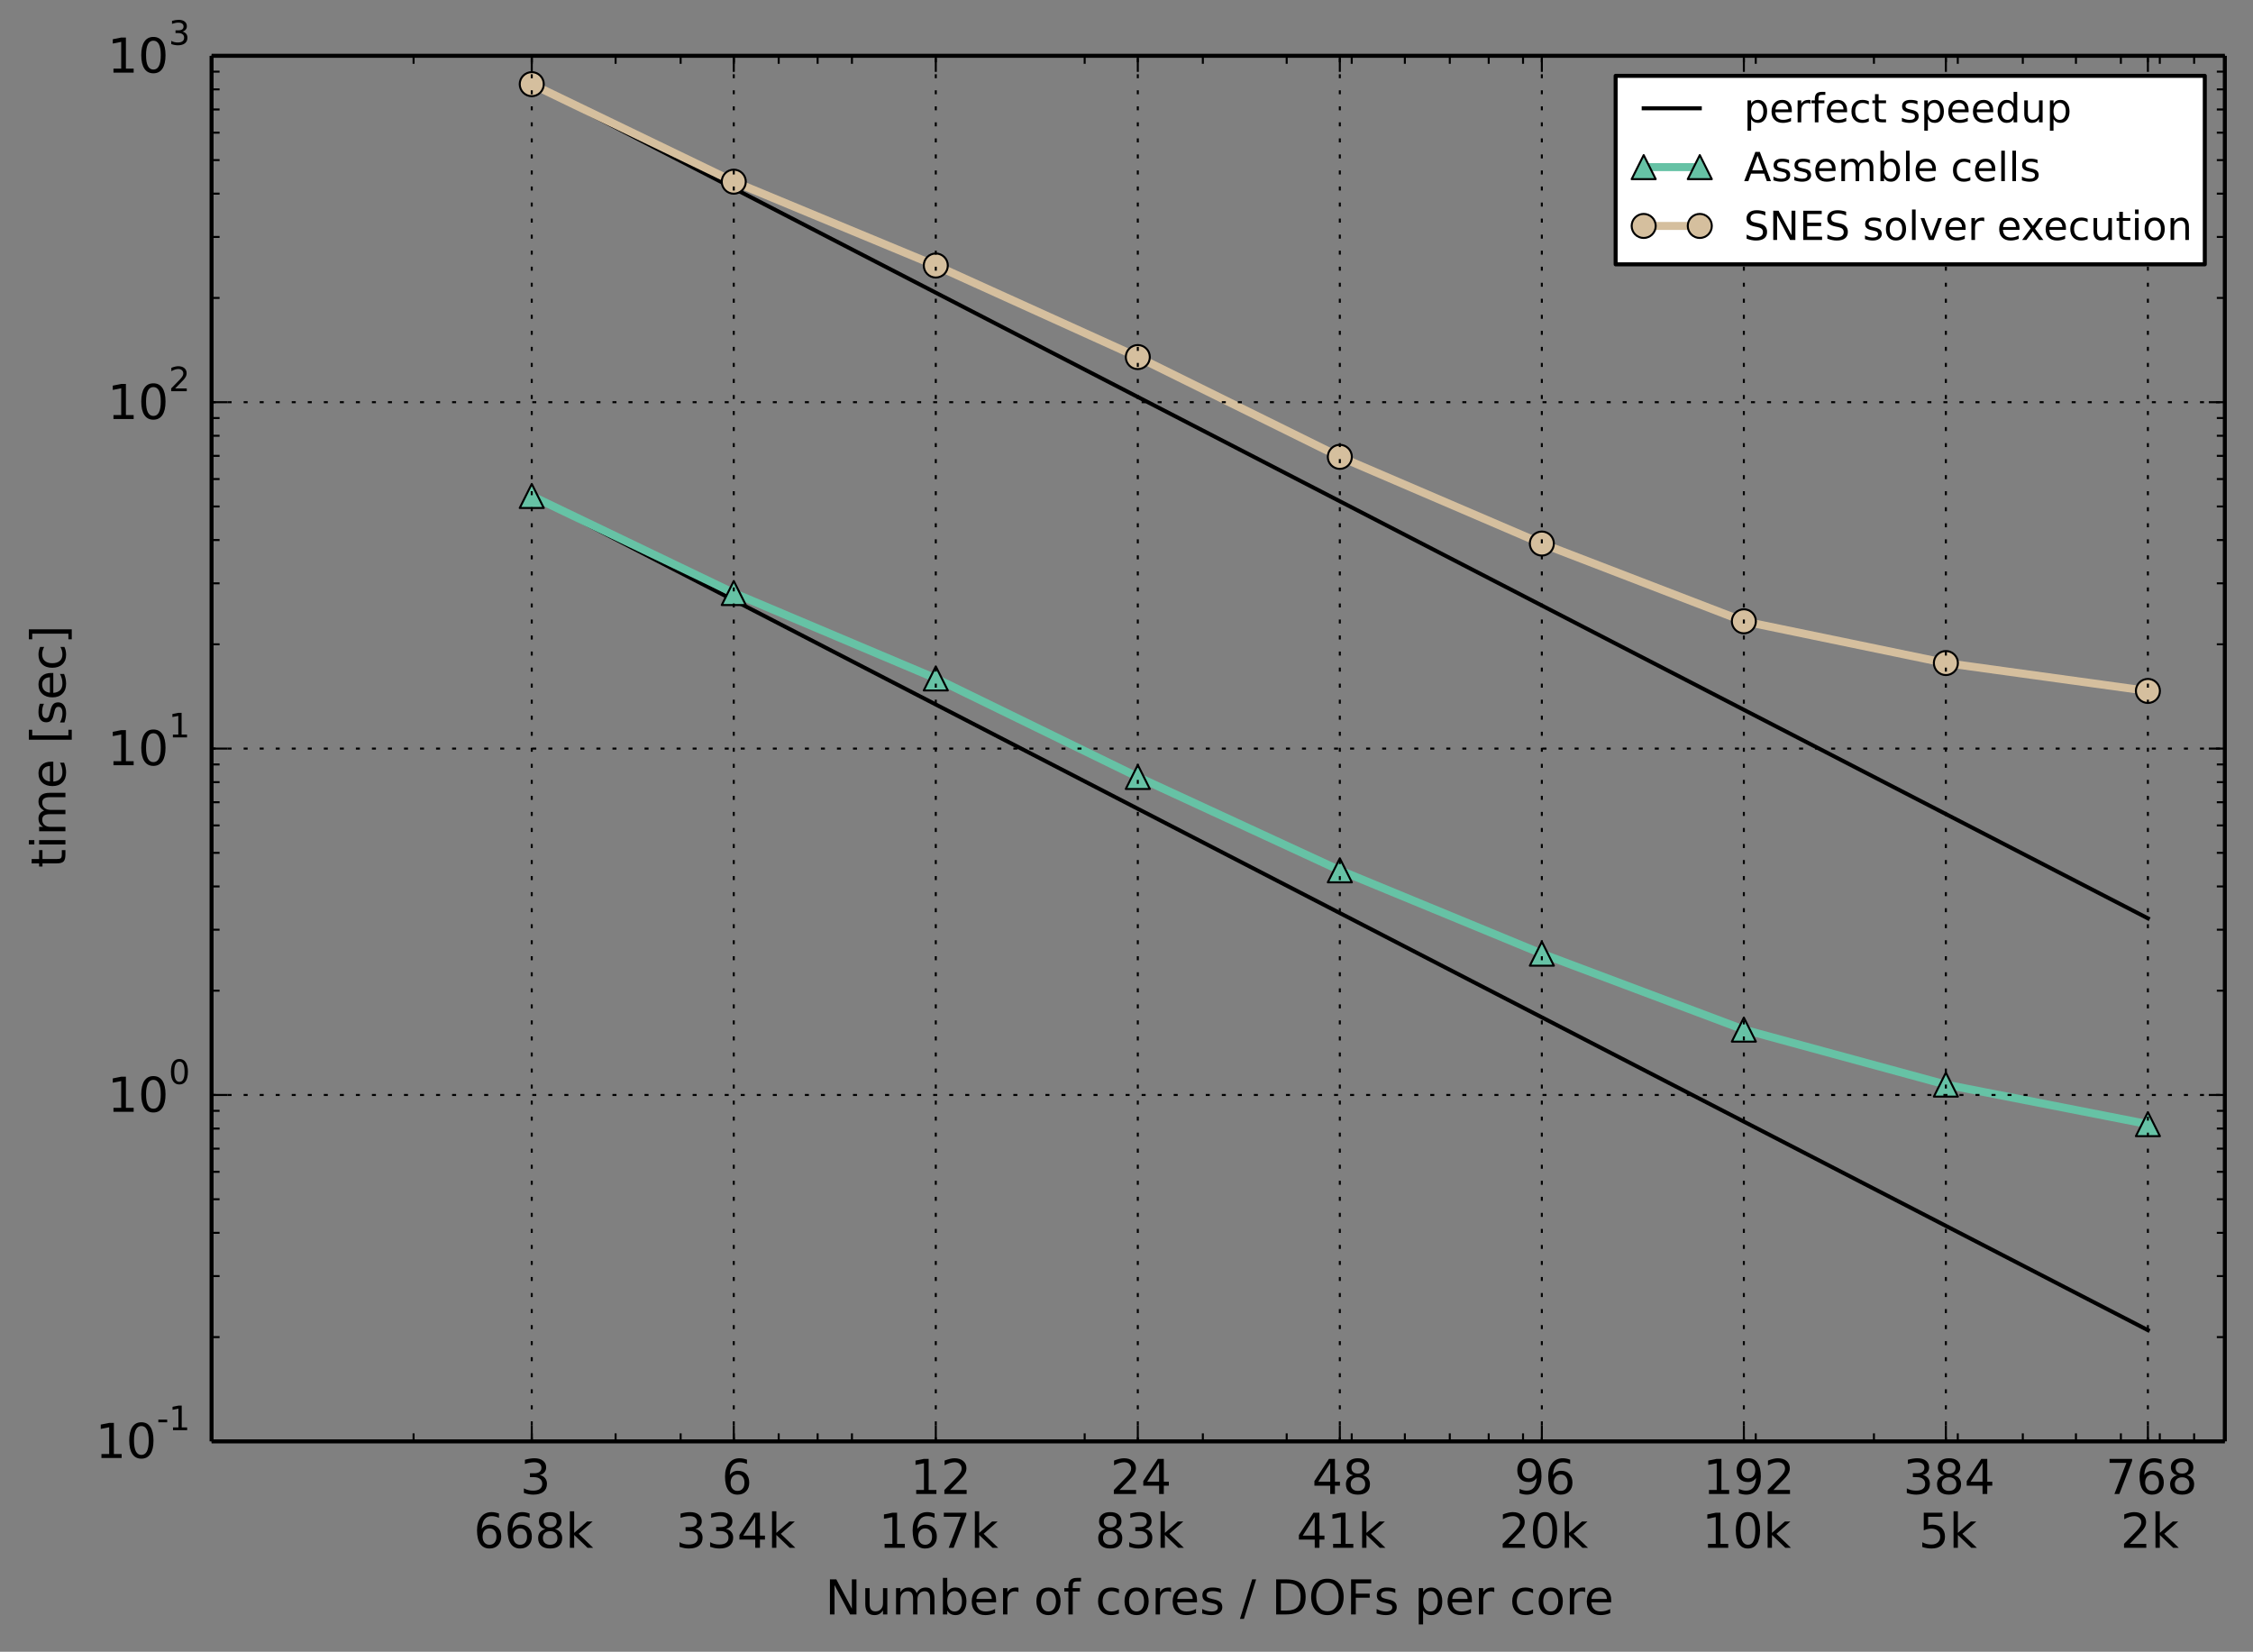<?xml version="1.0" encoding="utf-8" standalone="no"?>
<!DOCTYPE svg PUBLIC "-//W3C//DTD SVG 1.1//EN"
  "http://www.w3.org/Graphics/SVG/1.1/DTD/svg11.dtd">
<!-- Created with matplotlib (http://matplotlib.org/) -->
<svg height="412pt" version="1.1" viewBox="0 0 562 412" width="562pt" xmlns="http://www.w3.org/2000/svg" xmlns:xlink="http://www.w3.org/1999/xlink">
 <rect x="0" y="0" width="562" height="412" fill="#808080" stroke="none"/>
 <defs>
  <style type="text/css">
*{stroke-linecap:butt;stroke-linejoin:round;}
  </style>
 </defs>
 <g id="figure_1">
  <g id="patch_1">
   <path d="
M0 412.385
L562.174 412.385
L562.174 0
L0 0
z
" style="fill:none;"/>
  </g>
  <g id="axes_1">
   <g id="patch_2">
    <path d="
M52.774 359.52
L554.974 359.52
L554.974 13.92
L52.774 13.92
z
" style="fill:none;"/>
   </g>
   <g id="line2d_1">
    <path clip-path="url(#pe4952aaf84)" d="
M132.644 123.707
L183.036 149.716
L233.429 175.725
L283.821 201.734
L334.214 227.743
L384.606 253.752
L434.998 279.761
L485.391 305.77
L535.783 331.779" style="fill:none;stroke:#000000;stroke-linecap:square;"/>
   </g>
   <g id="line2d_2">
    <path clip-path="url(#pe4952aaf84)" d="
M132.644 123.707
L183.036 147.914
L233.429 169.217
L283.821 193.794
L334.214 217.08
L384.606 237.876
L434.998 256.813
L485.391 270.531
L535.783 280.393" style="fill:none;stroke:#66c2a5;stroke-linecap:square;stroke-width:2;"/>
    <defs>
     <path d="
M0 -3
L-3 3
L3 3
z
" id="m801e9fabfe" style="stroke:#000000;stroke-linejoin:miter;stroke-width:0.5;"/>
    </defs>
    <g clip-path="url(#pe4952aaf84)">
     <use style="fill:#66c2a5;stroke:#000000;stroke-linejoin:miter;stroke-width:0.5;" x="132.644" xlink:href="#m801e9fabfe" y="123.707"/>
     <use style="fill:#66c2a5;stroke:#000000;stroke-linejoin:miter;stroke-width:0.5;" x="183.036" xlink:href="#m801e9fabfe" y="147.914"/>
     <use style="fill:#66c2a5;stroke:#000000;stroke-linejoin:miter;stroke-width:0.5;" x="233.429" xlink:href="#m801e9fabfe" y="169.217"/>
     <use style="fill:#66c2a5;stroke:#000000;stroke-linejoin:miter;stroke-width:0.5;" x="283.821" xlink:href="#m801e9fabfe" y="193.794"/>
     <use style="fill:#66c2a5;stroke:#000000;stroke-linejoin:miter;stroke-width:0.5;" x="334.214" xlink:href="#m801e9fabfe" y="217.08"/>
     <use style="fill:#66c2a5;stroke:#000000;stroke-linejoin:miter;stroke-width:0.5;" x="384.606" xlink:href="#m801e9fabfe" y="237.876"/>
     <use style="fill:#66c2a5;stroke:#000000;stroke-linejoin:miter;stroke-width:0.5;" x="434.998" xlink:href="#m801e9fabfe" y="256.813"/>
     <use style="fill:#66c2a5;stroke:#000000;stroke-linejoin:miter;stroke-width:0.5;" x="485.391" xlink:href="#m801e9fabfe" y="270.531"/>
     <use style="fill:#66c2a5;stroke:#000000;stroke-linejoin:miter;stroke-width:0.5;" x="535.783" xlink:href="#m801e9fabfe" y="280.393"/>
    </g>
   </g>
   <g id="line2d_3">
    <path clip-path="url(#pe4952aaf84)" d="
M132.644 20.991
L183.036 47
L233.429 73.009
L283.821 99.018
L334.214 125.027
L384.606 151.036
L434.998 177.045
L485.391 203.054
L535.783 229.063" style="fill:none;stroke:#000000;stroke-linecap:square;"/>
   </g>
   <g id="line2d_4">
    <path clip-path="url(#pe4952aaf84)" d="
M132.644 20.991
L183.036 45.316
L233.429 66.228
L283.821 89.062
L334.214 113.95
L384.606 135.58
L434.998 154.971
L485.391 165.384
L535.783 172.343" style="fill:none;stroke:#d5bf9e;stroke-linecap:square;stroke-width:2;"/>
    <defs>
     <path d="
M0 3
C0.796 3 1.559 2.684 2.121 2.121
C2.684 1.559 3 0.796 3 0
C3 -0.796 2.684 -1.559 2.121 -2.121
C1.559 -2.684 0.796 -3 0 -3
C-0.796 -3 -1.559 -2.684 -2.121 -2.121
C-2.684 -1.559 -3 -0.796 -3 0
C-3 0.796 -2.684 1.559 -2.121 2.121
C-1.559 2.684 -0.796 3 0 3
z
" id="m5723782d52" style="stroke:#000000;stroke-width:0.5;"/>
    </defs>
    <g clip-path="url(#pe4952aaf84)">
     <use style="fill:#d5bf9e;stroke:#000000;stroke-width:0.5;" x="132.644" xlink:href="#m5723782d52" y="20.991"/>
     <use style="fill:#d5bf9e;stroke:#000000;stroke-width:0.5;" x="183.036" xlink:href="#m5723782d52" y="45.316"/>
     <use style="fill:#d5bf9e;stroke:#000000;stroke-width:0.5;" x="233.429" xlink:href="#m5723782d52" y="66.228"/>
     <use style="fill:#d5bf9e;stroke:#000000;stroke-width:0.5;" x="283.821" xlink:href="#m5723782d52" y="89.063"/>
     <use style="fill:#d5bf9e;stroke:#000000;stroke-width:0.5;" x="334.214" xlink:href="#m5723782d52" y="113.95"/>
     <use style="fill:#d5bf9e;stroke:#000000;stroke-width:0.5;" x="384.606" xlink:href="#m5723782d52" y="135.58"/>
     <use style="fill:#d5bf9e;stroke:#000000;stroke-width:0.5;" x="434.998" xlink:href="#m5723782d52" y="154.971"/>
     <use style="fill:#d5bf9e;stroke:#000000;stroke-width:0.5;" x="485.391" xlink:href="#m5723782d52" y="165.384"/>
     <use style="fill:#d5bf9e;stroke:#000000;stroke-width:0.5;" x="535.783" xlink:href="#m5723782d52" y="172.343"/>
    </g>
   </g>
   <g id="matplotlib.axis_1">
    <g id="xtick_1">
     <g id="line2d_5">
      <path clip-path="url(#pe4952aaf84)" d="
M132.644 359.52
L132.644 13.92" style="fill:none;stroke:#000000;stroke-dasharray:1,3;stroke-dashoffset:0.0;stroke-width:0.5;"/>
     </g>
     <g id="line2d_6">
      <defs>
       <path d="
M0 0
L0 -4" id="m93b0483c22" style="stroke:#000000;stroke-width:0.5;"/>
      </defs>
      <g>
       <use style="stroke:#000000;stroke-width:0.5;" x="132.644" xlink:href="#m93b0483c22" y="359.52"/>
      </g>
     </g>
     <g id="line2d_7">
      <defs>
       <path d="
M0 0
L0 4" id="m741efc42ff" style="stroke:#000000;stroke-width:0.5;"/>
      </defs>
      <g>
       <use style="stroke:#000000;stroke-width:0.5;" x="132.644" xlink:href="#m741efc42ff" y="13.92"/>
      </g>
     </g>
     <g id="text_1">
      <!-- 3 -->
      <defs>
       <path d="
M40.578 39.312
Q47.656 37.797 51.625 33
Q55.609 28.219 55.609 21.188
Q55.609 10.406 48.188 4.484
Q40.766 -1.422 27.094 -1.422
Q22.516 -1.422 17.656 -0.516
Q12.797 0.391 7.625 2.203
L7.625 11.719
Q11.719 9.328 16.594 8.109
Q21.484 6.891 26.812 6.891
Q36.078 6.891 40.938 10.547
Q45.797 14.203 45.797 21.188
Q45.797 27.641 41.281 31.266
Q36.766 34.906 28.719 34.906
L20.219 34.906
L20.219 43.016
L29.109 43.016
Q36.375 43.016 40.234 45.922
Q44.094 48.828 44.094 54.297
Q44.094 59.906 40.109 62.906
Q36.141 65.922 28.719 65.922
Q24.656 65.922 20.016 65.031
Q15.375 64.156 9.812 62.312
L9.812 71.094
Q15.438 72.656 20.344 73.438
Q25.25 74.219 29.594 74.219
Q40.828 74.219 47.359 69.109
Q53.906 64.016 53.906 55.328
Q53.906 49.266 50.438 45.094
Q46.969 40.922 40.578 39.312" id="DejaVuSans-33"/>
      </defs>
      <g transform="translate(129.765 372.638)scale(0.12 -0.12)">
       <use xlink:href="#DejaVuSans-33"/>
      </g>
      <!-- 668k -->
      <defs>
       <path d="
M31.781 34.625
Q24.75 34.625 20.719 30.859
Q16.703 27.094 16.703 20.516
Q16.703 13.922 20.719 10.156
Q24.75 6.391 31.781 6.391
Q38.812 6.391 42.859 10.172
Q46.922 13.969 46.922 20.516
Q46.922 27.094 42.891 30.859
Q38.875 34.625 31.781 34.625
M21.922 38.812
Q15.578 40.375 12.031 44.719
Q8.5 49.078 8.5 55.328
Q8.5 64.062 14.719 69.141
Q20.953 74.219 31.781 74.219
Q42.672 74.219 48.875 69.141
Q55.078 64.062 55.078 55.328
Q55.078 49.078 51.531 44.719
Q48 40.375 41.703 38.812
Q48.828 37.156 52.797 32.312
Q56.781 27.484 56.781 20.516
Q56.781 9.906 50.312 4.234
Q43.844 -1.422 31.781 -1.422
Q19.734 -1.422 13.25 4.234
Q6.781 9.906 6.781 20.516
Q6.781 27.484 10.781 32.312
Q14.797 37.156 21.922 38.812
M18.312 54.391
Q18.312 48.734 21.844 45.562
Q25.391 42.391 31.781 42.391
Q38.141 42.391 41.719 45.562
Q45.312 48.734 45.312 54.391
Q45.312 60.062 41.719 63.234
Q38.141 66.406 31.781 66.406
Q25.391 66.406 21.844 63.234
Q18.312 60.062 18.312 54.391" id="DejaVuSans-38"/>
       <path d="
M9.078 75.984
L18.109 75.984
L18.109 31.109
L44.922 54.688
L56.391 54.688
L27.391 29.109
L57.625 0
L45.906 0
L18.109 26.703
L18.109 0
L9.078 0
z
" id="DejaVuSans-6b"/>
       <path d="
M33.016 40.375
Q26.375 40.375 22.484 35.828
Q18.609 31.297 18.609 23.391
Q18.609 15.531 22.484 10.953
Q26.375 6.391 33.016 6.391
Q39.656 6.391 43.531 10.953
Q47.406 15.531 47.406 23.391
Q47.406 31.297 43.531 35.828
Q39.656 40.375 33.016 40.375
M52.594 71.297
L52.594 62.312
Q48.875 64.062 45.094 64.984
Q41.312 65.922 37.594 65.922
Q27.828 65.922 22.672 59.328
Q17.531 52.734 16.797 39.406
Q19.672 43.656 24.016 45.922
Q28.375 48.188 33.594 48.188
Q44.578 48.188 50.953 41.516
Q57.328 34.859 57.328 23.391
Q57.328 12.156 50.688 5.359
Q44.047 -1.422 33.016 -1.422
Q20.359 -1.422 13.672 8.266
Q6.984 17.969 6.984 36.375
Q6.984 53.656 15.188 63.938
Q23.391 74.219 37.203 74.219
Q40.922 74.219 44.703 73.484
Q48.484 72.75 52.594 71.297" id="DejaVuSans-36"/>
      </defs>
      <g transform="translate(118.153 386.075)scale(0.12 -0.12)">
       <use xlink:href="#DejaVuSans-36"/>
       <use x="63.623" xlink:href="#DejaVuSans-36"/>
       <use x="127.246" xlink:href="#DejaVuSans-38"/>
       <use x="190.869" xlink:href="#DejaVuSans-6b"/>
      </g>
     </g>
    </g>
    <g id="xtick_2">
     <g id="line2d_8">
      <path clip-path="url(#pe4952aaf84)" d="
M183.036 359.52
L183.036 13.92" style="fill:none;stroke:#000000;stroke-dasharray:1,3;stroke-dashoffset:0.0;stroke-width:0.5;"/>
     </g>
     <g id="line2d_9">
      <g>
       <use style="stroke:#000000;stroke-width:0.5;" x="183.036" xlink:href="#m93b0483c22" y="359.52"/>
      </g>
     </g>
     <g id="line2d_10">
      <g>
       <use style="stroke:#000000;stroke-width:0.5;" x="183.036" xlink:href="#m741efc42ff" y="13.92"/>
      </g>
     </g>
     <g id="text_2">
      <!-- 6 -->
      <g transform="translate(180.016 372.638)scale(0.12 -0.12)">
       <use xlink:href="#DejaVuSans-36"/>
      </g>
      <!-- 334k -->
      <defs>
       <path d="
M37.797 64.312
L12.891 25.391
L37.797 25.391
z

M35.203 72.906
L47.609 72.906
L47.609 25.391
L58.016 25.391
L58.016 17.188
L47.609 17.188
L47.609 0
L37.797 0
L37.797 17.188
L4.891 17.188
L4.891 26.703
z
" id="DejaVuSans-34"/>
      </defs>
      <g transform="translate(168.584 386.075)scale(0.12 -0.12)">
       <use xlink:href="#DejaVuSans-33"/>
       <use x="63.623" xlink:href="#DejaVuSans-33"/>
       <use x="127.246" xlink:href="#DejaVuSans-34"/>
       <use x="190.869" xlink:href="#DejaVuSans-6b"/>
      </g>
     </g>
    </g>
    <g id="xtick_3">
     <g id="line2d_11">
      <path clip-path="url(#pe4952aaf84)" d="
M233.429 359.52
L233.429 13.92" style="fill:none;stroke:#000000;stroke-dasharray:1,3;stroke-dashoffset:0.0;stroke-width:0.5;"/>
     </g>
     <g id="line2d_12">
      <g>
       <use style="stroke:#000000;stroke-width:0.5;" x="233.429" xlink:href="#m93b0483c22" y="359.52"/>
      </g>
     </g>
     <g id="line2d_13">
      <g>
       <use style="stroke:#000000;stroke-width:0.5;" x="233.429" xlink:href="#m741efc42ff" y="13.92"/>
      </g>
     </g>
     <g id="text_3">
      <!-- 12 -->
      <defs>
       <path d="
M12.406 8.297
L28.516 8.297
L28.516 63.922
L10.984 60.406
L10.984 69.391
L28.422 72.906
L38.281 72.906
L38.281 8.297
L54.391 8.297
L54.391 0
L12.406 0
z
" id="DejaVuSans-31"/>
       <path d="
M19.188 8.297
L53.609 8.297
L53.609 0
L7.328 0
L7.328 8.297
Q12.938 14.109 22.625 23.891
Q32.328 33.688 34.812 36.531
Q39.547 41.844 41.422 45.531
Q43.312 49.219 43.312 52.781
Q43.312 58.594 39.234 62.25
Q35.156 65.922 28.609 65.922
Q23.969 65.922 18.812 64.312
Q13.672 62.703 7.812 59.422
L7.812 69.391
Q13.766 71.781 18.938 73
Q24.125 74.219 28.422 74.219
Q39.75 74.219 46.484 68.547
Q53.219 62.891 53.219 53.422
Q53.219 48.922 51.531 44.891
Q49.859 40.875 45.406 35.406
Q44.188 33.984 37.641 27.219
Q31.109 20.453 19.188 8.297" id="DejaVuSans-32"/>
      </defs>
      <g transform="translate(227.054 372.638)scale(0.12 -0.12)">
       <use xlink:href="#DejaVuSans-31"/>
       <use x="63.623" xlink:href="#DejaVuSans-32"/>
      </g>
      <!-- 167k -->
      <defs>
       <path d="
M8.203 72.906
L55.078 72.906
L55.078 68.703
L28.609 0
L18.312 0
L43.219 64.594
L8.203 64.594
z
" id="DejaVuSans-37"/>
      </defs>
      <g transform="translate(219.178 386.075)scale(0.12 -0.12)">
       <use xlink:href="#DejaVuSans-31"/>
       <use x="63.623" xlink:href="#DejaVuSans-36"/>
       <use x="127.246" xlink:href="#DejaVuSans-37"/>
       <use x="190.869" xlink:href="#DejaVuSans-6b"/>
      </g>
     </g>
    </g>
    <g id="xtick_4">
     <g id="line2d_14">
      <path clip-path="url(#pe4952aaf84)" d="
M283.821 359.52
L283.821 13.92" style="fill:none;stroke:#000000;stroke-dasharray:1,3;stroke-dashoffset:0.0;stroke-width:0.5;"/>
     </g>
     <g id="line2d_15">
      <g>
       <use style="stroke:#000000;stroke-width:0.5;" x="283.821" xlink:href="#m93b0483c22" y="359.52"/>
      </g>
     </g>
     <g id="line2d_16">
      <g>
       <use style="stroke:#000000;stroke-width:0.5;" x="283.821" xlink:href="#m741efc42ff" y="13.92"/>
      </g>
     </g>
     <g id="text_4">
      <!-- 24 -->
      <g transform="translate(276.962 372.638)scale(0.12 -0.12)">
       <use xlink:href="#DejaVuSans-32"/>
       <use x="63.623" xlink:href="#DejaVuSans-34"/>
      </g>
      <!-- 83k -->
      <g transform="translate(273.135 386.075)scale(0.12 -0.12)">
       <use xlink:href="#DejaVuSans-38"/>
       <use x="63.623" xlink:href="#DejaVuSans-33"/>
       <use x="127.246" xlink:href="#DejaVuSans-6b"/>
      </g>
     </g>
    </g>
    <g id="xtick_5">
     <g id="line2d_17">
      <path clip-path="url(#pe4952aaf84)" d="
M334.214 359.52
L334.214 13.92" style="fill:none;stroke:#000000;stroke-dasharray:1,3;stroke-dashoffset:0.0;stroke-width:0.5;"/>
     </g>
     <g id="line2d_18">
      <g>
       <use style="stroke:#000000;stroke-width:0.5;" x="334.214" xlink:href="#m93b0483c22" y="359.52"/>
      </g>
     </g>
     <g id="line2d_19">
      <g>
       <use style="stroke:#000000;stroke-width:0.5;" x="334.214" xlink:href="#m741efc42ff" y="13.92"/>
      </g>
     </g>
     <g id="text_5">
      <!-- 48 -->
      <g transform="translate(327.283 372.638)scale(0.12 -0.12)">
       <use xlink:href="#DejaVuSans-34"/>
       <use x="63.623" xlink:href="#DejaVuSans-38"/>
      </g>
      <!-- 41k -->
      <g transform="translate(323.414 386.075)scale(0.12 -0.12)">
       <use xlink:href="#DejaVuSans-34"/>
       <use x="63.623" xlink:href="#DejaVuSans-31"/>
       <use x="127.246" xlink:href="#DejaVuSans-6b"/>
      </g>
     </g>
    </g>
    <g id="xtick_6">
     <g id="line2d_20">
      <path clip-path="url(#pe4952aaf84)" d="
M384.606 359.52
L384.606 13.92" style="fill:none;stroke:#000000;stroke-dasharray:1,3;stroke-dashoffset:0.0;stroke-width:0.5;"/>
     </g>
     <g id="line2d_21">
      <g>
       <use style="stroke:#000000;stroke-width:0.5;" x="384.606" xlink:href="#m93b0483c22" y="359.52"/>
      </g>
     </g>
     <g id="line2d_22">
      <g>
       <use style="stroke:#000000;stroke-width:0.5;" x="384.606" xlink:href="#m741efc42ff" y="13.92"/>
      </g>
     </g>
     <g id="text_6">
      <!-- 96 -->
      <defs>
       <path d="
M10.984 1.516
L10.984 10.5
Q14.703 8.734 18.5 7.812
Q22.312 6.891 25.984 6.891
Q35.75 6.891 40.891 13.453
Q46.047 20.016 46.781 33.406
Q43.953 29.203 39.594 26.953
Q35.25 24.703 29.984 24.703
Q19.047 24.703 12.672 31.312
Q6.297 37.938 6.297 49.422
Q6.297 60.641 12.938 67.422
Q19.578 74.219 30.609 74.219
Q43.266 74.219 49.922 64.516
Q56.594 54.828 56.594 36.375
Q56.594 19.141 48.406 8.859
Q40.234 -1.422 26.422 -1.422
Q22.703 -1.422 18.891 -0.688
Q15.094 0.047 10.984 1.516
M30.609 32.422
Q37.25 32.422 41.125 36.953
Q45.016 41.5 45.016 49.422
Q45.016 57.281 41.125 61.844
Q37.25 66.406 30.609 66.406
Q23.969 66.406 20.094 61.844
Q16.219 57.281 16.219 49.422
Q16.219 41.5 20.094 36.953
Q23.969 32.422 30.609 32.422" id="DejaVuSans-39"/>
      </defs>
      <g transform="translate(377.727 372.638)scale(0.12 -0.12)">
       <use xlink:href="#DejaVuSans-39"/>
       <use x="63.623" xlink:href="#DejaVuSans-36"/>
      </g>
      <!-- 20k -->
      <defs>
       <path d="
M31.781 66.406
Q24.172 66.406 20.328 58.906
Q16.5 51.422 16.5 36.375
Q16.5 21.391 20.328 13.891
Q24.172 6.391 31.781 6.391
Q39.453 6.391 43.281 13.891
Q47.125 21.391 47.125 36.375
Q47.125 51.422 43.281 58.906
Q39.453 66.406 31.781 66.406
M31.781 74.219
Q44.047 74.219 50.516 64.516
Q56.984 54.828 56.984 36.375
Q56.984 17.969 50.516 8.266
Q44.047 -1.422 31.781 -1.422
Q19.531 -1.422 13.062 8.266
Q6.594 17.969 6.594 36.375
Q6.594 54.828 13.062 64.516
Q19.531 74.219 31.781 74.219" id="DejaVuSans-30"/>
      </defs>
      <g transform="translate(373.953 386.075)scale(0.12 -0.12)">
       <use xlink:href="#DejaVuSans-32"/>
       <use x="63.623" xlink:href="#DejaVuSans-30"/>
       <use x="127.246" xlink:href="#DejaVuSans-6b"/>
      </g>
     </g>
    </g>
    <g id="xtick_7">
     <g id="line2d_23">
      <path clip-path="url(#pe4952aaf84)" d="
M434.998 359.52
L434.998 13.92" style="fill:none;stroke:#000000;stroke-dasharray:1,3;stroke-dashoffset:0.0;stroke-width:0.5;"/>
     </g>
     <g id="line2d_24">
      <g>
       <use style="stroke:#000000;stroke-width:0.5;" x="434.998" xlink:href="#m93b0483c22" y="359.52"/>
      </g>
     </g>
     <g id="line2d_25">
      <g>
       <use style="stroke:#000000;stroke-width:0.5;" x="434.998" xlink:href="#m741efc42ff" y="13.92"/>
      </g>
     </g>
     <g id="text_7">
      <!-- 192 -->
      <g transform="translate(424.806 372.638)scale(0.12 -0.12)">
       <use xlink:href="#DejaVuSans-31"/>
       <use x="63.623" xlink:href="#DejaVuSans-39"/>
       <use x="127.246" xlink:href="#DejaVuSans-32"/>
      </g>
      <!-- 10k -->
      <g transform="translate(424.565 386.075)scale(0.12 -0.12)">
       <use xlink:href="#DejaVuSans-31"/>
       <use x="63.623" xlink:href="#DejaVuSans-30"/>
       <use x="127.246" xlink:href="#DejaVuSans-6b"/>
      </g>
     </g>
    </g>
    <g id="xtick_8">
     <g id="line2d_26">
      <path clip-path="url(#pe4952aaf84)" d="
M485.391 359.52
L485.391 13.92" style="fill:none;stroke:#000000;stroke-dasharray:1,3;stroke-dashoffset:0.0;stroke-width:0.5;"/>
     </g>
     <g id="line2d_27">
      <g>
       <use style="stroke:#000000;stroke-width:0.5;" x="485.391" xlink:href="#m93b0483c22" y="359.52"/>
      </g>
     </g>
     <g id="line2d_28">
      <g>
       <use style="stroke:#000000;stroke-width:0.5;" x="485.391" xlink:href="#m741efc42ff" y="13.92"/>
      </g>
     </g>
     <g id="text_8">
      <!-- 384 -->
      <g transform="translate(474.732 372.638)scale(0.12 -0.12)">
       <use xlink:href="#DejaVuSans-33"/>
       <use x="63.623" xlink:href="#DejaVuSans-38"/>
       <use x="127.246" xlink:href="#DejaVuSans-34"/>
      </g>
      <!-- 5k -->
      <defs>
       <path d="
M10.797 72.906
L49.516 72.906
L49.516 64.594
L19.828 64.594
L19.828 46.734
Q21.969 47.469 24.109 47.828
Q26.266 48.188 28.422 48.188
Q40.625 48.188 47.75 41.5
Q54.891 34.812 54.891 23.391
Q54.891 11.625 47.562 5.094
Q40.234 -1.422 26.906 -1.422
Q22.312 -1.422 17.547 -0.641
Q12.797 0.141 7.719 1.703
L7.719 11.625
Q12.109 9.234 16.797 8.062
Q21.484 6.891 26.703 6.891
Q35.156 6.891 40.078 11.328
Q45.016 15.766 45.016 23.391
Q45.016 31 40.078 35.438
Q35.156 39.891 26.703 39.891
Q22.75 39.891 18.812 39.016
Q14.891 38.141 10.797 36.281
z
" id="DejaVuSans-35"/>
      </defs>
      <g transform="translate(478.579 386.075)scale(0.12 -0.12)">
       <use xlink:href="#DejaVuSans-35"/>
       <use x="63.623" xlink:href="#DejaVuSans-6b"/>
      </g>
     </g>
    </g>
    <g id="xtick_9">
     <g id="line2d_29">
      <path clip-path="url(#pe4952aaf84)" d="
M535.783 359.52
L535.783 13.92" style="fill:none;stroke:#000000;stroke-dasharray:1,3;stroke-dashoffset:0.0;stroke-width:0.5;"/>
     </g>
     <g id="line2d_30">
      <g>
       <use style="stroke:#000000;stroke-width:0.5;" x="535.783" xlink:href="#m93b0483c22" y="359.52"/>
      </g>
     </g>
     <g id="line2d_31">
      <g>
       <use style="stroke:#000000;stroke-width:0.5;" x="535.783" xlink:href="#m741efc42ff" y="13.92"/>
      </g>
     </g>
     <g id="text_9">
      <!-- 768 -->
      <g transform="translate(525.234 372.638)scale(0.12 -0.12)">
       <use xlink:href="#DejaVuSans-37"/>
       <use x="63.623" xlink:href="#DejaVuSans-36"/>
       <use x="127.246" xlink:href="#DejaVuSans-38"/>
      </g>
      <!-- 2k -->
      <g transform="translate(528.948 386.075)scale(0.12 -0.12)">
       <use xlink:href="#DejaVuSans-32"/>
       <use x="63.623" xlink:href="#DejaVuSans-6b"/>
      </g>
     </g>
    </g>
    <g id="xtick_10">
     <g id="line2d_32">
      <defs>
       <path d="
M0 0
L0 -2" id="m177f7580d0" style="stroke:#000000;stroke-width:0.5;"/>
      </defs>
      <g>
       <use style="stroke:#000000;stroke-width:0.5;" x="103.166" xlink:href="#m177f7580d0" y="359.52"/>
      </g>
     </g>
     <g id="line2d_33">
      <defs>
       <path d="
M0 0
L0 2" id="m5284c7e2a0" style="stroke:#000000;stroke-width:0.5;"/>
      </defs>
      <g>
       <use style="stroke:#000000;stroke-width:0.5;" x="103.166" xlink:href="#m5284c7e2a0" y="13.92"/>
      </g>
     </g>
    </g>
    <g id="xtick_11">
     <g id="line2d_34">
      <g>
       <use style="stroke:#000000;stroke-width:0.5;" x="132.644" xlink:href="#m177f7580d0" y="359.52"/>
      </g>
     </g>
     <g id="line2d_35">
      <g>
       <use style="stroke:#000000;stroke-width:0.5;" x="132.644" xlink:href="#m5284c7e2a0" y="13.92"/>
      </g>
     </g>
    </g>
    <g id="xtick_12">
     <g id="line2d_36">
      <g>
       <use style="stroke:#000000;stroke-width:0.5;" x="153.559" xlink:href="#m177f7580d0" y="359.52"/>
      </g>
     </g>
     <g id="line2d_37">
      <g>
       <use style="stroke:#000000;stroke-width:0.5;" x="153.559" xlink:href="#m5284c7e2a0" y="13.92"/>
      </g>
     </g>
    </g>
    <g id="xtick_13">
     <g id="line2d_38">
      <g>
       <use style="stroke:#000000;stroke-width:0.5;" x="169.781" xlink:href="#m177f7580d0" y="359.52"/>
      </g>
     </g>
     <g id="line2d_39">
      <g>
       <use style="stroke:#000000;stroke-width:0.5;" x="169.781" xlink:href="#m5284c7e2a0" y="13.92"/>
      </g>
     </g>
    </g>
    <g id="xtick_14">
     <g id="line2d_40">
      <g>
       <use style="stroke:#000000;stroke-width:0.5;" x="183.036" xlink:href="#m177f7580d0" y="359.52"/>
      </g>
     </g>
     <g id="line2d_41">
      <g>
       <use style="stroke:#000000;stroke-width:0.5;" x="183.036" xlink:href="#m5284c7e2a0" y="13.92"/>
      </g>
     </g>
    </g>
    <g id="xtick_15">
     <g id="line2d_42">
      <g>
       <use style="stroke:#000000;stroke-width:0.5;" x="194.243" xlink:href="#m177f7580d0" y="359.52"/>
      </g>
     </g>
     <g id="line2d_43">
      <g>
       <use style="stroke:#000000;stroke-width:0.5;" x="194.243" xlink:href="#m5284c7e2a0" y="13.92"/>
      </g>
     </g>
    </g>
    <g id="xtick_16">
     <g id="line2d_44">
      <g>
       <use style="stroke:#000000;stroke-width:0.5;" x="203.951" xlink:href="#m177f7580d0" y="359.52"/>
      </g>
     </g>
     <g id="line2d_45">
      <g>
       <use style="stroke:#000000;stroke-width:0.5;" x="203.951" xlink:href="#m5284c7e2a0" y="13.92"/>
      </g>
     </g>
    </g>
    <g id="xtick_17">
     <g id="line2d_46">
      <g>
       <use style="stroke:#000000;stroke-width:0.5;" x="212.514" xlink:href="#m177f7580d0" y="359.52"/>
      </g>
     </g>
     <g id="line2d_47">
      <g>
       <use style="stroke:#000000;stroke-width:0.5;" x="212.514" xlink:href="#m5284c7e2a0" y="13.92"/>
      </g>
     </g>
    </g>
    <g id="xtick_18">
     <g id="line2d_48">
      <g>
       <use style="stroke:#000000;stroke-width:0.5;" x="270.566" xlink:href="#m177f7580d0" y="359.52"/>
      </g>
     </g>
     <g id="line2d_49">
      <g>
       <use style="stroke:#000000;stroke-width:0.5;" x="270.566" xlink:href="#m5284c7e2a0" y="13.92"/>
      </g>
     </g>
    </g>
    <g id="xtick_19">
     <g id="line2d_50">
      <g>
       <use style="stroke:#000000;stroke-width:0.5;" x="300.044" xlink:href="#m177f7580d0" y="359.52"/>
      </g>
     </g>
     <g id="line2d_51">
      <g>
       <use style="stroke:#000000;stroke-width:0.5;" x="300.044" xlink:href="#m5284c7e2a0" y="13.92"/>
      </g>
     </g>
    </g>
    <g id="xtick_20">
     <g id="line2d_52">
      <g>
       <use style="stroke:#000000;stroke-width:0.5;" x="320.959" xlink:href="#m177f7580d0" y="359.52"/>
      </g>
     </g>
     <g id="line2d_53">
      <g>
       <use style="stroke:#000000;stroke-width:0.5;" x="320.959" xlink:href="#m5284c7e2a0" y="13.92"/>
      </g>
     </g>
    </g>
    <g id="xtick_21">
     <g id="line2d_54">
      <g>
       <use style="stroke:#000000;stroke-width:0.5;" x="337.181" xlink:href="#m177f7580d0" y="359.52"/>
      </g>
     </g>
     <g id="line2d_55">
      <g>
       <use style="stroke:#000000;stroke-width:0.5;" x="337.181" xlink:href="#m5284c7e2a0" y="13.92"/>
      </g>
     </g>
    </g>
    <g id="xtick_22">
     <g id="line2d_56">
      <g>
       <use style="stroke:#000000;stroke-width:0.5;" x="350.436" xlink:href="#m177f7580d0" y="359.52"/>
      </g>
     </g>
     <g id="line2d_57">
      <g>
       <use style="stroke:#000000;stroke-width:0.5;" x="350.436" xlink:href="#m5284c7e2a0" y="13.92"/>
      </g>
     </g>
    </g>
    <g id="xtick_23">
     <g id="line2d_58">
      <g>
       <use style="stroke:#000000;stroke-width:0.5;" x="361.643" xlink:href="#m177f7580d0" y="359.52"/>
      </g>
     </g>
     <g id="line2d_59">
      <g>
       <use style="stroke:#000000;stroke-width:0.5;" x="361.643" xlink:href="#m5284c7e2a0" y="13.92"/>
      </g>
     </g>
    </g>
    <g id="xtick_24">
     <g id="line2d_60">
      <g>
       <use style="stroke:#000000;stroke-width:0.5;" x="371.351" xlink:href="#m177f7580d0" y="359.52"/>
      </g>
     </g>
     <g id="line2d_61">
      <g>
       <use style="stroke:#000000;stroke-width:0.5;" x="371.351" xlink:href="#m5284c7e2a0" y="13.92"/>
      </g>
     </g>
    </g>
    <g id="xtick_25">
     <g id="line2d_62">
      <g>
       <use style="stroke:#000000;stroke-width:0.5;" x="379.914" xlink:href="#m177f7580d0" y="359.52"/>
      </g>
     </g>
     <g id="line2d_63">
      <g>
       <use style="stroke:#000000;stroke-width:0.5;" x="379.914" xlink:href="#m5284c7e2a0" y="13.92"/>
      </g>
     </g>
    </g>
    <g id="xtick_26">
     <g id="line2d_64">
      <g>
       <use style="stroke:#000000;stroke-width:0.5;" x="437.966" xlink:href="#m177f7580d0" y="359.52"/>
      </g>
     </g>
     <g id="line2d_65">
      <g>
       <use style="stroke:#000000;stroke-width:0.5;" x="437.966" xlink:href="#m5284c7e2a0" y="13.92"/>
      </g>
     </g>
    </g>
    <g id="xtick_27">
     <g id="line2d_66">
      <g>
       <use style="stroke:#000000;stroke-width:0.5;" x="467.444" xlink:href="#m177f7580d0" y="359.52"/>
      </g>
     </g>
     <g id="line2d_67">
      <g>
       <use style="stroke:#000000;stroke-width:0.5;" x="467.444" xlink:href="#m5284c7e2a0" y="13.92"/>
      </g>
     </g>
    </g>
    <g id="xtick_28">
     <g id="line2d_68">
      <g>
       <use style="stroke:#000000;stroke-width:0.5;" x="488.359" xlink:href="#m177f7580d0" y="359.52"/>
      </g>
     </g>
     <g id="line2d_69">
      <g>
       <use style="stroke:#000000;stroke-width:0.5;" x="488.359" xlink:href="#m5284c7e2a0" y="13.92"/>
      </g>
     </g>
    </g>
    <g id="xtick_29">
     <g id="line2d_70">
      <g>
       <use style="stroke:#000000;stroke-width:0.5;" x="504.581" xlink:href="#m177f7580d0" y="359.52"/>
      </g>
     </g>
     <g id="line2d_71">
      <g>
       <use style="stroke:#000000;stroke-width:0.5;" x="504.581" xlink:href="#m5284c7e2a0" y="13.92"/>
      </g>
     </g>
    </g>
    <g id="xtick_30">
     <g id="line2d_72">
      <g>
       <use style="stroke:#000000;stroke-width:0.5;" x="517.836" xlink:href="#m177f7580d0" y="359.52"/>
      </g>
     </g>
     <g id="line2d_73">
      <g>
       <use style="stroke:#000000;stroke-width:0.5;" x="517.836" xlink:href="#m5284c7e2a0" y="13.92"/>
      </g>
     </g>
    </g>
    <g id="xtick_31">
     <g id="line2d_74">
      <g>
       <use style="stroke:#000000;stroke-width:0.5;" x="529.043" xlink:href="#m177f7580d0" y="359.52"/>
      </g>
     </g>
     <g id="line2d_75">
      <g>
       <use style="stroke:#000000;stroke-width:0.5;" x="529.043" xlink:href="#m5284c7e2a0" y="13.92"/>
      </g>
     </g>
    </g>
    <g id="xtick_32">
     <g id="line2d_76">
      <g>
       <use style="stroke:#000000;stroke-width:0.5;" x="538.751" xlink:href="#m177f7580d0" y="359.52"/>
      </g>
     </g>
     <g id="line2d_77">
      <g>
       <use style="stroke:#000000;stroke-width:0.5;" x="538.751" xlink:href="#m5284c7e2a0" y="13.92"/>
      </g>
     </g>
    </g>
    <g id="xtick_33">
     <g id="line2d_78">
      <g>
       <use style="stroke:#000000;stroke-width:0.5;" x="547.314" xlink:href="#m177f7580d0" y="359.52"/>
      </g>
     </g>
     <g id="line2d_79">
      <g>
       <use style="stroke:#000000;stroke-width:0.5;" x="547.314" xlink:href="#m5284c7e2a0" y="13.92"/>
      </g>
     </g>
    </g>
    <g id="text_10">
     <!-- Number of cores / DOFs per core -->
     <defs>
      <path d="
M9.812 72.906
L23.094 72.906
L55.422 11.922
L55.422 72.906
L64.984 72.906
L64.984 0
L51.703 0
L19.391 60.984
L19.391 0
L9.812 0
z
" id="DejaVuSans-4e"/>
      <path d="
M39.406 66.219
Q28.656 66.219 22.328 58.203
Q16.016 50.203 16.016 36.375
Q16.016 22.609 22.328 14.594
Q28.656 6.594 39.406 6.594
Q50.141 6.594 56.422 14.594
Q62.703 22.609 62.703 36.375
Q62.703 50.203 56.422 58.203
Q50.141 66.219 39.406 66.219
M39.406 74.219
Q54.734 74.219 63.906 63.938
Q73.094 53.656 73.094 36.375
Q73.094 19.141 63.906 8.859
Q54.734 -1.422 39.406 -1.422
Q24.031 -1.422 14.812 8.828
Q5.609 19.094 5.609 36.375
Q5.609 53.656 14.812 63.938
Q24.031 74.219 39.406 74.219" id="DejaVuSans-4f"/>
      <path d="
M25.391 72.906
L33.688 72.906
L8.297 -9.281
L0 -9.281
z
" id="DejaVuSans-2f"/>
      <path d="
M30.609 48.391
Q23.391 48.391 19.188 42.75
Q14.984 37.109 14.984 27.297
Q14.984 17.484 19.156 11.844
Q23.344 6.203 30.609 6.203
Q37.797 6.203 41.984 11.859
Q46.188 17.531 46.188 27.297
Q46.188 37.016 41.984 42.703
Q37.797 48.391 30.609 48.391
M30.609 56
Q42.328 56 49.016 48.375
Q55.719 40.766 55.719 27.297
Q55.719 13.875 49.016 6.219
Q42.328 -1.422 30.609 -1.422
Q18.844 -1.422 12.172 6.219
Q5.516 13.875 5.516 27.297
Q5.516 40.766 12.172 48.375
Q18.844 56 30.609 56" id="DejaVuSans-6f"/>
      <path d="
M52 44.188
Q55.375 50.25 60.062 53.125
Q64.75 56 71.094 56
Q79.641 56 84.281 50.016
Q88.922 44.047 88.922 33.016
L88.922 0
L79.891 0
L79.891 32.719
Q79.891 40.578 77.094 44.375
Q74.312 48.188 68.609 48.188
Q61.625 48.188 57.562 43.547
Q53.516 38.922 53.516 30.906
L53.516 0
L44.484 0
L44.484 32.719
Q44.484 40.625 41.703 44.406
Q38.922 48.188 33.109 48.188
Q26.219 48.188 22.156 43.531
Q18.109 38.875 18.109 30.906
L18.109 0
L9.078 0
L9.078 54.688
L18.109 54.688
L18.109 46.188
Q21.188 51.219 25.484 53.609
Q29.781 56 35.688 56
Q41.656 56 45.828 52.969
Q50 49.953 52 44.188" id="DejaVuSans-6d"/>
      <path d="
M9.812 72.906
L51.703 72.906
L51.703 64.594
L19.672 64.594
L19.672 43.109
L48.578 43.109
L48.578 34.812
L19.672 34.812
L19.672 0
L9.812 0
z
" id="DejaVuSans-46"/>
      <path d="
M18.109 8.203
L18.109 -20.797
L9.078 -20.797
L9.078 54.688
L18.109 54.688
L18.109 46.391
Q20.953 51.266 25.266 53.625
Q29.594 56 35.594 56
Q45.562 56 51.781 48.094
Q58.016 40.188 58.016 27.297
Q58.016 14.406 51.781 6.484
Q45.562 -1.422 35.594 -1.422
Q29.594 -1.422 25.266 0.953
Q20.953 3.328 18.109 8.203
M48.688 27.297
Q48.688 37.203 44.609 42.844
Q40.531 48.484 33.406 48.484
Q26.266 48.484 22.188 42.844
Q18.109 37.203 18.109 27.297
Q18.109 17.391 22.188 11.75
Q26.266 6.109 33.406 6.109
Q40.531 6.109 44.609 11.75
Q48.688 17.391 48.688 27.297" id="DejaVuSans-70"/>
      <path d="
M19.672 64.797
L19.672 8.109
L31.594 8.109
Q46.688 8.109 53.688 14.938
Q60.688 21.781 60.688 36.531
Q60.688 51.172 53.688 57.984
Q46.688 64.797 31.594 64.797
z

M9.812 72.906
L30.078 72.906
Q51.266 72.906 61.172 64.094
Q71.094 55.281 71.094 36.531
Q71.094 17.672 61.125 8.828
Q51.172 0 30.078 0
L9.812 0
z
" id="DejaVuSans-44"/>
      <path d="
M37.109 75.984
L37.109 68.5
L28.516 68.5
Q23.688 68.5 21.797 66.547
Q19.922 64.594 19.922 59.516
L19.922 54.688
L34.719 54.688
L34.719 47.703
L19.922 47.703
L19.922 0
L10.891 0
L10.891 47.703
L2.297 47.703
L2.297 54.688
L10.891 54.688
L10.891 58.5
Q10.891 67.625 15.141 71.797
Q19.391 75.984 28.609 75.984
z
" id="DejaVuSans-66"/>
      <path id="DejaVuSans-20"/>
      <path d="
M8.5 21.578
L8.5 54.688
L17.484 54.688
L17.484 21.922
Q17.484 14.156 20.5 10.266
Q23.531 6.391 29.594 6.391
Q36.859 6.391 41.078 11.031
Q45.312 15.672 45.312 23.688
L45.312 54.688
L54.297 54.688
L54.297 0
L45.312 0
L45.312 8.406
Q42.047 3.422 37.719 1
Q33.406 -1.422 27.688 -1.422
Q18.266 -1.422 13.375 4.438
Q8.5 10.297 8.5 21.578
M31.109 56
z
" id="DejaVuSans-75"/>
      <path d="
M56.203 29.594
L56.203 25.203
L14.891 25.203
Q15.484 15.922 20.484 11.062
Q25.484 6.203 34.422 6.203
Q39.594 6.203 44.453 7.469
Q49.312 8.734 54.109 11.281
L54.109 2.781
Q49.266 0.734 44.188 -0.344
Q39.109 -1.422 33.891 -1.422
Q20.797 -1.422 13.156 6.188
Q5.516 13.812 5.516 26.812
Q5.516 40.234 12.766 48.109
Q20.016 56 32.328 56
Q43.359 56 49.781 48.891
Q56.203 41.797 56.203 29.594
M47.219 32.234
Q47.125 39.594 43.094 43.984
Q39.062 48.391 32.422 48.391
Q24.906 48.391 20.391 44.141
Q15.875 39.891 15.188 32.172
z
" id="DejaVuSans-65"/>
      <path d="
M48.688 27.297
Q48.688 37.203 44.609 42.844
Q40.531 48.484 33.406 48.484
Q26.266 48.484 22.188 42.844
Q18.109 37.203 18.109 27.297
Q18.109 17.391 22.188 11.75
Q26.266 6.109 33.406 6.109
Q40.531 6.109 44.609 11.75
Q48.688 17.391 48.688 27.297
M18.109 46.391
Q20.953 51.266 25.266 53.625
Q29.594 56 35.594 56
Q45.562 56 51.781 48.094
Q58.016 40.188 58.016 27.297
Q58.016 14.406 51.781 6.484
Q45.562 -1.422 35.594 -1.422
Q29.594 -1.422 25.266 0.953
Q20.953 3.328 18.109 8.203
L18.109 0
L9.078 0
L9.078 75.984
L18.109 75.984
z
" id="DejaVuSans-62"/>
      <path d="
M48.781 52.594
L48.781 44.188
Q44.969 46.297 41.141 47.344
Q37.312 48.391 33.406 48.391
Q24.656 48.391 19.812 42.844
Q14.984 37.312 14.984 27.297
Q14.984 17.281 19.812 11.734
Q24.656 6.203 33.406 6.203
Q37.312 6.203 41.141 7.25
Q44.969 8.297 48.781 10.406
L48.781 2.094
Q45.016 0.344 40.984 -0.531
Q36.969 -1.422 32.422 -1.422
Q20.062 -1.422 12.781 6.344
Q5.516 14.109 5.516 27.297
Q5.516 40.672 12.859 48.328
Q20.219 56 33.016 56
Q37.156 56 41.109 55.141
Q45.062 54.297 48.781 52.594" id="DejaVuSans-63"/>
      <path d="
M44.281 53.078
L44.281 44.578
Q40.484 46.531 36.375 47.5
Q32.281 48.484 27.875 48.484
Q21.188 48.484 17.844 46.438
Q14.5 44.391 14.5 40.281
Q14.5 37.156 16.891 35.375
Q19.281 33.594 26.516 31.984
L29.594 31.297
Q39.156 29.25 43.188 25.516
Q47.219 21.781 47.219 15.094
Q47.219 7.469 41.188 3.016
Q35.156 -1.422 24.609 -1.422
Q20.219 -1.422 15.453 -0.562
Q10.688 0.297 5.422 2
L5.422 11.281
Q10.406 8.688 15.234 7.391
Q20.062 6.109 24.812 6.109
Q31.156 6.109 34.562 8.281
Q37.984 10.453 37.984 14.406
Q37.984 18.062 35.516 20.016
Q33.062 21.969 24.703 23.781
L21.578 24.516
Q13.234 26.266 9.516 29.906
Q5.812 33.547 5.812 39.891
Q5.812 47.609 11.281 51.797
Q16.75 56 26.812 56
Q31.781 56 36.172 55.266
Q40.578 54.547 44.281 53.078" id="DejaVuSans-73"/>
      <path d="
M41.109 46.297
Q39.594 47.172 37.812 47.578
Q36.031 48 33.891 48
Q26.266 48 22.188 43.047
Q18.109 38.094 18.109 28.812
L18.109 0
L9.078 0
L9.078 54.688
L18.109 54.688
L18.109 46.188
Q20.953 51.172 25.484 53.578
Q30.031 56 36.531 56
Q37.453 56 38.578 55.875
Q39.703 55.766 41.062 55.516
z
" id="DejaVuSans-72"/>
     </defs>
     <g transform="translate(205.844 402.689)scale(0.12 -0.12)">
      <use xlink:href="#DejaVuSans-4e"/>
      <use x="74.805" xlink:href="#DejaVuSans-75"/>
      <use x="138.184" xlink:href="#DejaVuSans-6d"/>
      <use x="235.596" xlink:href="#DejaVuSans-62"/>
      <use x="299.072" xlink:href="#DejaVuSans-65"/>
      <use x="360.596" xlink:href="#DejaVuSans-72"/>
      <use x="401.709" xlink:href="#DejaVuSans-20"/>
      <use x="433.496" xlink:href="#DejaVuSans-6f"/>
      <use x="494.678" xlink:href="#DejaVuSans-66"/>
      <use x="529.883" xlink:href="#DejaVuSans-20"/>
      <use x="561.67" xlink:href="#DejaVuSans-63"/>
      <use x="616.65" xlink:href="#DejaVuSans-6f"/>
      <use x="677.832" xlink:href="#DejaVuSans-72"/>
      <use x="716.695" xlink:href="#DejaVuSans-65"/>
      <use x="778.219" xlink:href="#DejaVuSans-73"/>
      <use x="830.318" xlink:href="#DejaVuSans-20"/>
      <use x="862.105" xlink:href="#DejaVuSans-2f"/>
      <use x="895.797" xlink:href="#DejaVuSans-20"/>
      <use x="927.584" xlink:href="#DejaVuSans-44"/>
      <use x="1004.586" xlink:href="#DejaVuSans-4f"/>
      <use x="1083.297" xlink:href="#DejaVuSans-46"/>
      <use x="1140.816" xlink:href="#DejaVuSans-73"/>
      <use x="1192.916" xlink:href="#DejaVuSans-20"/>
      <use x="1224.703" xlink:href="#DejaVuSans-70"/>
      <use x="1288.18" xlink:href="#DejaVuSans-65"/>
      <use x="1349.703" xlink:href="#DejaVuSans-72"/>
      <use x="1390.816" xlink:href="#DejaVuSans-20"/>
      <use x="1422.604" xlink:href="#DejaVuSans-63"/>
      <use x="1477.584" xlink:href="#DejaVuSans-6f"/>
      <use x="1538.766" xlink:href="#DejaVuSans-72"/>
      <use x="1577.629" xlink:href="#DejaVuSans-65"/>
     </g>
    </g>
   </g>
   <g id="matplotlib.axis_2">
    <g id="ytick_1">
     <g id="line2d_80">
      <path clip-path="url(#pe4952aaf84)" d="
M52.774 359.52
L554.974 359.52" style="fill:none;stroke:#000000;stroke-dasharray:1,3;stroke-dashoffset:0.0;stroke-width:0.5;"/>
     </g>
     <g id="line2d_81">
      <defs>
       <path d="
M0 0
L4 0" id="m728421d6d4" style="stroke:#000000;stroke-width:0.5;"/>
      </defs>
      <g>
       <use style="stroke:#000000;stroke-width:0.5;" x="52.774" xlink:href="#m728421d6d4" y="359.52"/>
      </g>
     </g>
     <g id="line2d_82">
      <defs>
       <path d="
M0 0
L-4 0" id="mcb0005524f" style="stroke:#000000;stroke-width:0.5;"/>
      </defs>
      <g>
       <use style="stroke:#000000;stroke-width:0.5;" x="554.974" xlink:href="#mcb0005524f" y="359.52"/>
      </g>
     </g>
     <g id="text_11">
      <!-- $\mathdefault{10^{-1}}$ -->
      <defs>
       <path d="
M4.891 31.391
L31.203 31.391
L31.203 23.391
L4.891 23.391
z
" id="DejaVuSans-2d"/>
      </defs>
      <g transform="translate(23.814 363.684)scale(0.12 -0.12)">
       <use transform="translate(0.0 0.153)" xlink:href="#DejaVuSans-31"/>
       <use transform="translate(63.623 0.153)" xlink:href="#DejaVuSans-30"/>
       <use transform="translate(127.246 57.966)scale(0.7)" xlink:href="#DejaVuSans-2d"/>
       <use transform="translate(152.505 57.966)scale(0.7)" xlink:href="#DejaVuSans-31"/>
      </g>
     </g>
    </g>
    <g id="ytick_2">
     <g id="line2d_83">
      <path clip-path="url(#pe4952aaf84)" d="
M52.774 273.12
L554.974 273.12" style="fill:none;stroke:#000000;stroke-dasharray:1,3;stroke-dashoffset:0.0;stroke-width:0.5;"/>
     </g>
     <g id="line2d_84">
      <g>
       <use style="stroke:#000000;stroke-width:0.5;" x="52.774" xlink:href="#m728421d6d4" y="273.12"/>
      </g>
     </g>
     <g id="line2d_85">
      <g>
       <use style="stroke:#000000;stroke-width:0.5;" x="554.974" xlink:href="#mcb0005524f" y="273.12"/>
      </g>
     </g>
     <g id="text_12">
      <!-- $\mathdefault{10^{0}}$ -->
      <g transform="translate(26.814 277.344)scale(0.12 -0.12)">
       <use transform="translate(0.0 0.234)" xlink:href="#DejaVuSans-31"/>
       <use transform="translate(63.623 0.234)" xlink:href="#DejaVuSans-30"/>
       <use transform="translate(127.246 58.047)scale(0.7)" xlink:href="#DejaVuSans-30"/>
      </g>
     </g>
    </g>
    <g id="ytick_3">
     <g id="line2d_86">
      <path clip-path="url(#pe4952aaf84)" d="
M52.774 186.72
L554.974 186.72" style="fill:none;stroke:#000000;stroke-dasharray:1,3;stroke-dashoffset:0.0;stroke-width:0.5;"/>
     </g>
     <g id="line2d_87">
      <g>
       <use style="stroke:#000000;stroke-width:0.5;" x="52.774" xlink:href="#m728421d6d4" y="186.72"/>
      </g>
     </g>
     <g id="line2d_88">
      <g>
       <use style="stroke:#000000;stroke-width:0.5;" x="554.974" xlink:href="#mcb0005524f" y="186.72"/>
      </g>
     </g>
     <g id="text_13">
      <!-- $\mathdefault{10^{1}}$ -->
      <g transform="translate(26.814 190.884)scale(0.12 -0.12)">
       <use transform="translate(0.0 0.153)" xlink:href="#DejaVuSans-31"/>
       <use transform="translate(63.623 0.153)" xlink:href="#DejaVuSans-30"/>
       <use transform="translate(127.246 57.966)scale(0.7)" xlink:href="#DejaVuSans-31"/>
      </g>
     </g>
    </g>
    <g id="ytick_4">
     <g id="line2d_89">
      <path clip-path="url(#pe4952aaf84)" d="
M52.774 100.32
L554.974 100.32" style="fill:none;stroke:#000000;stroke-dasharray:1,3;stroke-dashoffset:0.0;stroke-width:0.5;"/>
     </g>
     <g id="line2d_90">
      <g>
       <use style="stroke:#000000;stroke-width:0.5;" x="52.774" xlink:href="#m728421d6d4" y="100.32"/>
      </g>
     </g>
     <g id="line2d_91">
      <g>
       <use style="stroke:#000000;stroke-width:0.5;" x="554.974" xlink:href="#mcb0005524f" y="100.32"/>
      </g>
     </g>
     <g id="text_14">
      <!-- $\mathdefault{10^{2}}$ -->
      <g transform="translate(26.814 104.544)scale(0.12 -0.12)">
       <use transform="translate(0.0 0.234)" xlink:href="#DejaVuSans-31"/>
       <use transform="translate(63.623 0.234)" xlink:href="#DejaVuSans-30"/>
       <use transform="translate(127.246 58.047)scale(0.7)" xlink:href="#DejaVuSans-32"/>
      </g>
     </g>
    </g>
    <g id="ytick_5">
     <g id="line2d_92">
      <path clip-path="url(#pe4952aaf84)" d="
M52.774 13.92
L554.974 13.92" style="fill:none;stroke:#000000;stroke-dasharray:1,3;stroke-dashoffset:0.0;stroke-width:0.5;"/>
     </g>
     <g id="line2d_93">
      <g>
       <use style="stroke:#000000;stroke-width:0.5;" x="52.774" xlink:href="#m728421d6d4" y="13.92"/>
      </g>
     </g>
     <g id="line2d_94">
      <g>
       <use style="stroke:#000000;stroke-width:0.5;" x="554.974" xlink:href="#mcb0005524f" y="13.92"/>
      </g>
     </g>
     <g id="text_15">
      <!-- $\mathdefault{10^{3}}$ -->
      <g transform="translate(26.814 18.144)scale(0.12 -0.12)">
       <use transform="translate(0.0 0.234)" xlink:href="#DejaVuSans-31"/>
       <use transform="translate(63.623 0.234)" xlink:href="#DejaVuSans-30"/>
       <use transform="translate(127.246 58.047)scale(0.7)" xlink:href="#DejaVuSans-33"/>
      </g>
     </g>
    </g>
    <g id="ytick_6">
     <g id="line2d_95">
      <defs>
       <path d="
M0 0
L2 0" id="mf0c55a9a47" style="stroke:#000000;stroke-width:0.5;"/>
      </defs>
      <g>
       <use style="stroke:#000000;stroke-width:0.5;" x="52.774" xlink:href="#mf0c55a9a47" y="333.511"/>
      </g>
     </g>
     <g id="line2d_96">
      <defs>
       <path d="
M0 0
L-2 0" id="ma4f294b3af" style="stroke:#000000;stroke-width:0.5;"/>
      </defs>
      <g>
       <use style="stroke:#000000;stroke-width:0.5;" x="554.974" xlink:href="#ma4f294b3af" y="333.511"/>
      </g>
     </g>
    </g>
    <g id="ytick_7">
     <g id="line2d_97">
      <g>
       <use style="stroke:#000000;stroke-width:0.5;" x="52.774" xlink:href="#mf0c55a9a47" y="318.297"/>
      </g>
     </g>
     <g id="line2d_98">
      <g>
       <use style="stroke:#000000;stroke-width:0.5;" x="554.974" xlink:href="#ma4f294b3af" y="318.297"/>
      </g>
     </g>
    </g>
    <g id="ytick_8">
     <g id="line2d_99">
      <g>
       <use style="stroke:#000000;stroke-width:0.5;" x="52.774" xlink:href="#mf0c55a9a47" y="307.502"/>
      </g>
     </g>
     <g id="line2d_100">
      <g>
       <use style="stroke:#000000;stroke-width:0.5;" x="554.974" xlink:href="#ma4f294b3af" y="307.502"/>
      </g>
     </g>
    </g>
    <g id="ytick_9">
     <g id="line2d_101">
      <g>
       <use style="stroke:#000000;stroke-width:0.5;" x="52.774" xlink:href="#mf0c55a9a47" y="299.129"/>
      </g>
     </g>
     <g id="line2d_102">
      <g>
       <use style="stroke:#000000;stroke-width:0.5;" x="554.974" xlink:href="#ma4f294b3af" y="299.129"/>
      </g>
     </g>
    </g>
    <g id="ytick_10">
     <g id="line2d_103">
      <g>
       <use style="stroke:#000000;stroke-width:0.5;" x="52.774" xlink:href="#mf0c55a9a47" y="292.288"/>
      </g>
     </g>
     <g id="line2d_104">
      <g>
       <use style="stroke:#000000;stroke-width:0.5;" x="554.974" xlink:href="#ma4f294b3af" y="292.288"/>
      </g>
     </g>
    </g>
    <g id="ytick_11">
     <g id="line2d_105">
      <g>
       <use style="stroke:#000000;stroke-width:0.5;" x="52.774" xlink:href="#mf0c55a9a47" y="286.504"/>
      </g>
     </g>
     <g id="line2d_106">
      <g>
       <use style="stroke:#000000;stroke-width:0.5;" x="554.974" xlink:href="#ma4f294b3af" y="286.504"/>
      </g>
     </g>
    </g>
    <g id="ytick_12">
     <g id="line2d_107">
      <g>
       <use style="stroke:#000000;stroke-width:0.5;" x="52.774" xlink:href="#mf0c55a9a47" y="281.493"/>
      </g>
     </g>
     <g id="line2d_108">
      <g>
       <use style="stroke:#000000;stroke-width:0.5;" x="554.974" xlink:href="#ma4f294b3af" y="281.493"/>
      </g>
     </g>
    </g>
    <g id="ytick_13">
     <g id="line2d_109">
      <g>
       <use style="stroke:#000000;stroke-width:0.5;" x="52.774" xlink:href="#mf0c55a9a47" y="277.073"/>
      </g>
     </g>
     <g id="line2d_110">
      <g>
       <use style="stroke:#000000;stroke-width:0.5;" x="554.974" xlink:href="#ma4f294b3af" y="277.073"/>
      </g>
     </g>
    </g>
    <g id="ytick_14">
     <g id="line2d_111">
      <g>
       <use style="stroke:#000000;stroke-width:0.5;" x="52.774" xlink:href="#mf0c55a9a47" y="247.111"/>
      </g>
     </g>
     <g id="line2d_112">
      <g>
       <use style="stroke:#000000;stroke-width:0.5;" x="554.974" xlink:href="#ma4f294b3af" y="247.111"/>
      </g>
     </g>
    </g>
    <g id="ytick_15">
     <g id="line2d_113">
      <g>
       <use style="stroke:#000000;stroke-width:0.5;" x="52.774" xlink:href="#mf0c55a9a47" y="231.897"/>
      </g>
     </g>
     <g id="line2d_114">
      <g>
       <use style="stroke:#000000;stroke-width:0.5;" x="554.974" xlink:href="#ma4f294b3af" y="231.897"/>
      </g>
     </g>
    </g>
    <g id="ytick_16">
     <g id="line2d_115">
      <g>
       <use style="stroke:#000000;stroke-width:0.5;" x="52.774" xlink:href="#mf0c55a9a47" y="221.102"/>
      </g>
     </g>
     <g id="line2d_116">
      <g>
       <use style="stroke:#000000;stroke-width:0.5;" x="554.974" xlink:href="#ma4f294b3af" y="221.102"/>
      </g>
     </g>
    </g>
    <g id="ytick_17">
     <g id="line2d_117">
      <g>
       <use style="stroke:#000000;stroke-width:0.5;" x="52.774" xlink:href="#mf0c55a9a47" y="212.729"/>
      </g>
     </g>
     <g id="line2d_118">
      <g>
       <use style="stroke:#000000;stroke-width:0.5;" x="554.974" xlink:href="#ma4f294b3af" y="212.729"/>
      </g>
     </g>
    </g>
    <g id="ytick_18">
     <g id="line2d_119">
      <g>
       <use style="stroke:#000000;stroke-width:0.5;" x="52.774" xlink:href="#mf0c55a9a47" y="205.888"/>
      </g>
     </g>
     <g id="line2d_120">
      <g>
       <use style="stroke:#000000;stroke-width:0.5;" x="554.974" xlink:href="#ma4f294b3af" y="205.888"/>
      </g>
     </g>
    </g>
    <g id="ytick_19">
     <g id="line2d_121">
      <g>
       <use style="stroke:#000000;stroke-width:0.5;" x="52.774" xlink:href="#mf0c55a9a47" y="200.104"/>
      </g>
     </g>
     <g id="line2d_122">
      <g>
       <use style="stroke:#000000;stroke-width:0.5;" x="554.974" xlink:href="#ma4f294b3af" y="200.104"/>
      </g>
     </g>
    </g>
    <g id="ytick_20">
     <g id="line2d_123">
      <g>
       <use style="stroke:#000000;stroke-width:0.5;" x="52.774" xlink:href="#mf0c55a9a47" y="195.093"/>
      </g>
     </g>
     <g id="line2d_124">
      <g>
       <use style="stroke:#000000;stroke-width:0.5;" x="554.974" xlink:href="#ma4f294b3af" y="195.093"/>
      </g>
     </g>
    </g>
    <g id="ytick_21">
     <g id="line2d_125">
      <g>
       <use style="stroke:#000000;stroke-width:0.5;" x="52.774" xlink:href="#mf0c55a9a47" y="190.673"/>
      </g>
     </g>
     <g id="line2d_126">
      <g>
       <use style="stroke:#000000;stroke-width:0.5;" x="554.974" xlink:href="#ma4f294b3af" y="190.673"/>
      </g>
     </g>
    </g>
    <g id="ytick_22">
     <g id="line2d_127">
      <g>
       <use style="stroke:#000000;stroke-width:0.5;" x="52.774" xlink:href="#mf0c55a9a47" y="160.711"/>
      </g>
     </g>
     <g id="line2d_128">
      <g>
       <use style="stroke:#000000;stroke-width:0.5;" x="554.974" xlink:href="#ma4f294b3af" y="160.711"/>
      </g>
     </g>
    </g>
    <g id="ytick_23">
     <g id="line2d_129">
      <g>
       <use style="stroke:#000000;stroke-width:0.5;" x="52.774" xlink:href="#mf0c55a9a47" y="145.497"/>
      </g>
     </g>
     <g id="line2d_130">
      <g>
       <use style="stroke:#000000;stroke-width:0.5;" x="554.974" xlink:href="#ma4f294b3af" y="145.497"/>
      </g>
     </g>
    </g>
    <g id="ytick_24">
     <g id="line2d_131">
      <g>
       <use style="stroke:#000000;stroke-width:0.5;" x="52.774" xlink:href="#mf0c55a9a47" y="134.702"/>
      </g>
     </g>
     <g id="line2d_132">
      <g>
       <use style="stroke:#000000;stroke-width:0.5;" x="554.974" xlink:href="#ma4f294b3af" y="134.702"/>
      </g>
     </g>
    </g>
    <g id="ytick_25">
     <g id="line2d_133">
      <g>
       <use style="stroke:#000000;stroke-width:0.5;" x="52.774" xlink:href="#mf0c55a9a47" y="126.329"/>
      </g>
     </g>
     <g id="line2d_134">
      <g>
       <use style="stroke:#000000;stroke-width:0.5;" x="554.974" xlink:href="#ma4f294b3af" y="126.329"/>
      </g>
     </g>
    </g>
    <g id="ytick_26">
     <g id="line2d_135">
      <g>
       <use style="stroke:#000000;stroke-width:0.5;" x="52.774" xlink:href="#mf0c55a9a47" y="119.488"/>
      </g>
     </g>
     <g id="line2d_136">
      <g>
       <use style="stroke:#000000;stroke-width:0.5;" x="554.974" xlink:href="#ma4f294b3af" y="119.488"/>
      </g>
     </g>
    </g>
    <g id="ytick_27">
     <g id="line2d_137">
      <g>
       <use style="stroke:#000000;stroke-width:0.5;" x="52.774" xlink:href="#mf0c55a9a47" y="113.704"/>
      </g>
     </g>
     <g id="line2d_138">
      <g>
       <use style="stroke:#000000;stroke-width:0.5;" x="554.974" xlink:href="#ma4f294b3af" y="113.704"/>
      </g>
     </g>
    </g>
    <g id="ytick_28">
     <g id="line2d_139">
      <g>
       <use style="stroke:#000000;stroke-width:0.5;" x="52.774" xlink:href="#mf0c55a9a47" y="108.693"/>
      </g>
     </g>
     <g id="line2d_140">
      <g>
       <use style="stroke:#000000;stroke-width:0.5;" x="554.974" xlink:href="#ma4f294b3af" y="108.693"/>
      </g>
     </g>
    </g>
    <g id="ytick_29">
     <g id="line2d_141">
      <g>
       <use style="stroke:#000000;stroke-width:0.5;" x="52.774" xlink:href="#mf0c55a9a47" y="104.273"/>
      </g>
     </g>
     <g id="line2d_142">
      <g>
       <use style="stroke:#000000;stroke-width:0.5;" x="554.974" xlink:href="#ma4f294b3af" y="104.273"/>
      </g>
     </g>
    </g>
    <g id="ytick_30">
     <g id="line2d_143">
      <g>
       <use style="stroke:#000000;stroke-width:0.5;" x="52.774" xlink:href="#mf0c55a9a47" y="74.311"/>
      </g>
     </g>
     <g id="line2d_144">
      <g>
       <use style="stroke:#000000;stroke-width:0.5;" x="554.974" xlink:href="#ma4f294b3af" y="74.311"/>
      </g>
     </g>
    </g>
    <g id="ytick_31">
     <g id="line2d_145">
      <g>
       <use style="stroke:#000000;stroke-width:0.5;" x="52.774" xlink:href="#mf0c55a9a47" y="59.097"/>
      </g>
     </g>
     <g id="line2d_146">
      <g>
       <use style="stroke:#000000;stroke-width:0.5;" x="554.974" xlink:href="#ma4f294b3af" y="59.097"/>
      </g>
     </g>
    </g>
    <g id="ytick_32">
     <g id="line2d_147">
      <g>
       <use style="stroke:#000000;stroke-width:0.5;" x="52.774" xlink:href="#mf0c55a9a47" y="48.302"/>
      </g>
     </g>
     <g id="line2d_148">
      <g>
       <use style="stroke:#000000;stroke-width:0.5;" x="554.974" xlink:href="#ma4f294b3af" y="48.302"/>
      </g>
     </g>
    </g>
    <g id="ytick_33">
     <g id="line2d_149">
      <g>
       <use style="stroke:#000000;stroke-width:0.5;" x="52.774" xlink:href="#mf0c55a9a47" y="39.929"/>
      </g>
     </g>
     <g id="line2d_150">
      <g>
       <use style="stroke:#000000;stroke-width:0.5;" x="554.974" xlink:href="#ma4f294b3af" y="39.929"/>
      </g>
     </g>
    </g>
    <g id="ytick_34">
     <g id="line2d_151">
      <g>
       <use style="stroke:#000000;stroke-width:0.5;" x="52.774" xlink:href="#mf0c55a9a47" y="33.088"/>
      </g>
     </g>
     <g id="line2d_152">
      <g>
       <use style="stroke:#000000;stroke-width:0.5;" x="554.974" xlink:href="#ma4f294b3af" y="33.088"/>
      </g>
     </g>
    </g>
    <g id="ytick_35">
     <g id="line2d_153">
      <g>
       <use style="stroke:#000000;stroke-width:0.5;" x="52.774" xlink:href="#mf0c55a9a47" y="27.304"/>
      </g>
     </g>
     <g id="line2d_154">
      <g>
       <use style="stroke:#000000;stroke-width:0.5;" x="554.974" xlink:href="#ma4f294b3af" y="27.304"/>
      </g>
     </g>
    </g>
    <g id="ytick_36">
     <g id="line2d_155">
      <g>
       <use style="stroke:#000000;stroke-width:0.5;" x="52.774" xlink:href="#mf0c55a9a47" y="22.293"/>
      </g>
     </g>
     <g id="line2d_156">
      <g>
       <use style="stroke:#000000;stroke-width:0.5;" x="554.974" xlink:href="#ma4f294b3af" y="22.293"/>
      </g>
     </g>
    </g>
    <g id="ytick_37">
     <g id="line2d_157">
      <g>
       <use style="stroke:#000000;stroke-width:0.5;" x="52.774" xlink:href="#mf0c55a9a47" y="17.873"/>
      </g>
     </g>
     <g id="line2d_158">
      <g>
       <use style="stroke:#000000;stroke-width:0.5;" x="554.974" xlink:href="#ma4f294b3af" y="17.873"/>
      </g>
     </g>
    </g>
    <g id="text_16">
     <!-- time [sec] -->
     <defs>
      <path d="
M18.312 70.219
L18.312 54.688
L36.812 54.688
L36.812 47.703
L18.312 47.703
L18.312 18.016
Q18.312 11.328 20.141 9.422
Q21.969 7.516 27.594 7.516
L36.812 7.516
L36.812 0
L27.594 0
Q17.188 0 13.234 3.875
Q9.281 7.766 9.281 18.016
L9.281 47.703
L2.688 47.703
L2.688 54.688
L9.281 54.688
L9.281 70.219
z
" id="DejaVuSans-74"/>
      <path d="
M8.594 75.984
L29.297 75.984
L29.297 69
L17.578 69
L17.578 -6.203
L29.297 -6.203
L29.297 -13.188
L8.594 -13.188
z
" id="DejaVuSans-5b"/>
      <path d="
M30.422 75.984
L30.422 -13.188
L9.719 -13.188
L9.719 -6.203
L21.391 -6.203
L21.391 69
L9.719 69
L9.719 75.984
z
" id="DejaVuSans-5d"/>
      <path d="
M9.422 54.688
L18.406 54.688
L18.406 0
L9.422 0
z

M9.422 75.984
L18.406 75.984
L18.406 64.594
L9.422 64.594
z
" id="DejaVuSans-69"/>
     </defs>
     <g transform="translate(16.318 216.465)rotate(-90.0)scale(0.12 -0.12)">
      <use xlink:href="#DejaVuSans-74"/>
      <use x="39.209" xlink:href="#DejaVuSans-69"/>
      <use x="66.992" xlink:href="#DejaVuSans-6d"/>
      <use x="164.404" xlink:href="#DejaVuSans-65"/>
      <use x="225.928" xlink:href="#DejaVuSans-20"/>
      <use x="257.715" xlink:href="#DejaVuSans-5b"/>
      <use x="296.729" xlink:href="#DejaVuSans-73"/>
      <use x="348.828" xlink:href="#DejaVuSans-65"/>
      <use x="410.352" xlink:href="#DejaVuSans-63"/>
      <use x="465.332" xlink:href="#DejaVuSans-5d"/>
     </g>
    </g>
   </g>
   <g id="patch_3">
    <path d="
M52.774 13.92
L554.974 13.92" style="fill:none;stroke:#000000;"/>
   </g>
   <g id="patch_4">
    <path d="
M554.974 359.52
L554.974 13.92" style="fill:none;stroke:#000000;"/>
   </g>
   <g id="patch_5">
    <path d="
M52.774 359.52
L554.974 359.52" style="fill:none;stroke:#000000;"/>
   </g>
   <g id="patch_6">
    <path d="
M52.774 359.52
L52.774 13.92" style="fill:none;stroke:#000000;"/>
   </g>
   <g id="legend_1">
    <g id="patch_7">
     <path d="
M403.013 65.934
L549.976 65.934
L549.976 18.918
L403.013 18.918
L403.013 65.934
z
" style="fill:#ffffff;stroke:#000000;"/>
    </g>
    <g id="line2d_159">
     <path d="
M410.01 27.013
L424.004 27.013" style="fill:none;stroke:#000000;stroke-linecap:square;"/>
    </g>
    <g id="line2d_160"/>
    <g id="text_17">
     <!-- perfect speedup -->
     <defs>
      <path d="
M45.406 46.391
L45.406 75.984
L54.391 75.984
L54.391 0
L45.406 0
L45.406 8.203
Q42.578 3.328 38.25 0.953
Q33.938 -1.422 27.875 -1.422
Q17.969 -1.422 11.734 6.484
Q5.516 14.406 5.516 27.297
Q5.516 40.188 11.734 48.094
Q17.969 56 27.875 56
Q33.938 56 38.25 53.625
Q42.578 51.266 45.406 46.391
M14.797 27.297
Q14.797 17.391 18.875 11.75
Q22.953 6.109 30.078 6.109
Q37.203 6.109 41.297 11.75
Q45.406 17.391 45.406 27.297
Q45.406 37.203 41.297 42.844
Q37.203 48.484 30.078 48.484
Q22.953 48.484 18.875 42.844
Q14.797 37.203 14.797 27.297" id="DejaVuSans-64"/>
     </defs>
     <g transform="translate(435 30.512)scale(0.1 -0.1)">
      <use xlink:href="#DejaVuSans-70"/>
      <use x="63.477" xlink:href="#DejaVuSans-65"/>
      <use x="125.0" xlink:href="#DejaVuSans-72"/>
      <use x="166.113" xlink:href="#DejaVuSans-66"/>
      <use x="201.318" xlink:href="#DejaVuSans-65"/>
      <use x="262.842" xlink:href="#DejaVuSans-63"/>
      <use x="317.822" xlink:href="#DejaVuSans-74"/>
      <use x="357.031" xlink:href="#DejaVuSans-20"/>
      <use x="388.818" xlink:href="#DejaVuSans-73"/>
      <use x="440.918" xlink:href="#DejaVuSans-70"/>
      <use x="504.395" xlink:href="#DejaVuSans-65"/>
      <use x="565.918" xlink:href="#DejaVuSans-65"/>
      <use x="627.441" xlink:href="#DejaVuSans-64"/>
      <use x="690.918" xlink:href="#DejaVuSans-75"/>
      <use x="754.297" xlink:href="#DejaVuSans-70"/>
     </g>
    </g>
    <g id="line2d_161">
     <path d="
M410.01 41.685
L424.004 41.685" style="fill:none;stroke:#66c2a5;stroke-linecap:square;stroke-width:2;"/>
    </g>
    <g id="line2d_162">
     <g>
      <use style="fill:#66c2a5;stroke:#000000;stroke-linejoin:miter;stroke-width:0.5;" x="410.01" xlink:href="#m801e9fabfe" y="41.685"/>
      <use style="fill:#66c2a5;stroke:#000000;stroke-linejoin:miter;stroke-width:0.5;" x="424.004" xlink:href="#m801e9fabfe" y="41.685"/>
     </g>
    </g>
    <g id="text_18">
     <!-- Assemble cells -->
     <defs>
      <path d="
M34.188 63.188
L20.797 26.906
L47.609 26.906
z

M28.609 72.906
L39.797 72.906
L67.578 0
L57.328 0
L50.688 18.703
L17.828 18.703
L11.188 0
L0.781 0
z
" id="DejaVuSans-41"/>
      <path d="
M9.422 75.984
L18.406 75.984
L18.406 0
L9.422 0
z
" id="DejaVuSans-6c"/>
     </defs>
     <g transform="translate(435 45.184)scale(0.1 -0.1)">
      <use xlink:href="#DejaVuSans-41"/>
      <use x="68.408" xlink:href="#DejaVuSans-73"/>
      <use x="120.508" xlink:href="#DejaVuSans-73"/>
      <use x="172.607" xlink:href="#DejaVuSans-65"/>
      <use x="234.131" xlink:href="#DejaVuSans-6d"/>
      <use x="331.543" xlink:href="#DejaVuSans-62"/>
      <use x="395.02" xlink:href="#DejaVuSans-6c"/>
      <use x="422.803" xlink:href="#DejaVuSans-65"/>
      <use x="484.326" xlink:href="#DejaVuSans-20"/>
      <use x="516.113" xlink:href="#DejaVuSans-63"/>
      <use x="571.094" xlink:href="#DejaVuSans-65"/>
      <use x="632.617" xlink:href="#DejaVuSans-6c"/>
      <use x="660.4" xlink:href="#DejaVuSans-6c"/>
      <use x="688.184" xlink:href="#DejaVuSans-73"/>
     </g>
    </g>
    <g id="line2d_163">
     <path d="
M410.01 56.358
L424.004 56.358" style="fill:none;stroke:#d5bf9e;stroke-linecap:square;stroke-width:2;"/>
    </g>
    <g id="line2d_164">
     <g>
      <use style="fill:#d5bf9e;stroke:#000000;stroke-width:0.5;" x="410.01" xlink:href="#m5723782d52" y="56.358"/>
      <use style="fill:#d5bf9e;stroke:#000000;stroke-width:0.5;" x="424.004" xlink:href="#m5723782d52" y="56.358"/>
     </g>
    </g>
    <g id="text_19">
     <!-- SNES solver execution -->
     <defs>
      <path d="
M53.516 70.516
L53.516 60.891
Q47.906 63.578 42.922 64.891
Q37.938 66.219 33.297 66.219
Q25.25 66.219 20.875 63.094
Q16.5 59.969 16.5 54.203
Q16.5 49.359 19.406 46.891
Q22.312 44.438 30.422 42.922
L36.375 41.703
Q47.406 39.594 52.656 34.297
Q57.906 29 57.906 20.125
Q57.906 9.516 50.797 4.047
Q43.703 -1.422 29.984 -1.422
Q24.812 -1.422 18.969 -0.25
Q13.141 0.922 6.891 3.219
L6.891 13.375
Q12.891 10.016 18.656 8.297
Q24.422 6.594 29.984 6.594
Q38.422 6.594 43.016 9.906
Q47.609 13.234 47.609 19.391
Q47.609 24.75 44.312 27.781
Q41.016 30.812 33.5 32.328
L27.484 33.5
Q16.453 35.688 11.516 40.375
Q6.594 45.062 6.594 53.422
Q6.594 63.094 13.406 68.656
Q20.219 74.219 32.172 74.219
Q37.312 74.219 42.625 73.281
Q47.953 72.359 53.516 70.516" id="DejaVuSans-53"/>
      <path d="
M9.812 72.906
L55.906 72.906
L55.906 64.594
L19.672 64.594
L19.672 43.016
L54.391 43.016
L54.391 34.719
L19.672 34.719
L19.672 8.297
L56.781 8.297
L56.781 0
L9.812 0
z
" id="DejaVuSans-45"/>
      <path d="
M2.984 54.688
L12.5 54.688
L29.594 8.797
L46.688 54.688
L56.203 54.688
L35.688 0
L23.484 0
z
" id="DejaVuSans-76"/>
      <path d="
M54.891 54.688
L35.109 28.078
L55.906 0
L45.312 0
L29.391 21.484
L13.484 0
L2.875 0
L24.125 28.609
L4.688 54.688
L15.281 54.688
L29.781 35.203
L44.281 54.688
z
" id="DejaVuSans-78"/>
      <path d="
M54.891 33.016
L54.891 0
L45.906 0
L45.906 32.719
Q45.906 40.484 42.875 44.328
Q39.844 48.188 33.797 48.188
Q26.516 48.188 22.312 43.547
Q18.109 38.922 18.109 30.906
L18.109 0
L9.078 0
L9.078 54.688
L18.109 54.688
L18.109 46.188
Q21.344 51.125 25.703 53.562
Q30.078 56 35.797 56
Q45.219 56 50.047 50.172
Q54.891 44.344 54.891 33.016" id="DejaVuSans-6e"/>
     </defs>
     <g transform="translate(435 59.856)scale(0.1 -0.1)">
      <use xlink:href="#DejaVuSans-53"/>
      <use x="63.477" xlink:href="#DejaVuSans-4e"/>
      <use x="138.281" xlink:href="#DejaVuSans-45"/>
      <use x="201.465" xlink:href="#DejaVuSans-53"/>
      <use x="264.941" xlink:href="#DejaVuSans-20"/>
      <use x="296.729" xlink:href="#DejaVuSans-73"/>
      <use x="348.828" xlink:href="#DejaVuSans-6f"/>
      <use x="410.01" xlink:href="#DejaVuSans-6c"/>
      <use x="437.793" xlink:href="#DejaVuSans-76"/>
      <use x="496.973" xlink:href="#DejaVuSans-65"/>
      <use x="558.496" xlink:href="#DejaVuSans-72"/>
      <use x="599.609" xlink:href="#DejaVuSans-20"/>
      <use x="631.396" xlink:href="#DejaVuSans-65"/>
      <use x="691.17" xlink:href="#DejaVuSans-78"/>
      <use x="747.225" xlink:href="#DejaVuSans-65"/>
      <use x="808.748" xlink:href="#DejaVuSans-63"/>
      <use x="863.729" xlink:href="#DejaVuSans-75"/>
      <use x="927.107" xlink:href="#DejaVuSans-74"/>
      <use x="966.316" xlink:href="#DejaVuSans-69"/>
      <use x="994.1" xlink:href="#DejaVuSans-6f"/>
      <use x="1055.281" xlink:href="#DejaVuSans-6e"/>
     </g>
    </g>
   </g>
  </g>
 </g>
 <defs>
  <clipPath id="pe4952aaf84">
   <rect height="345.6" width="502.2" x="52.774" y="13.92"/>
  </clipPath>
 </defs>
</svg>
